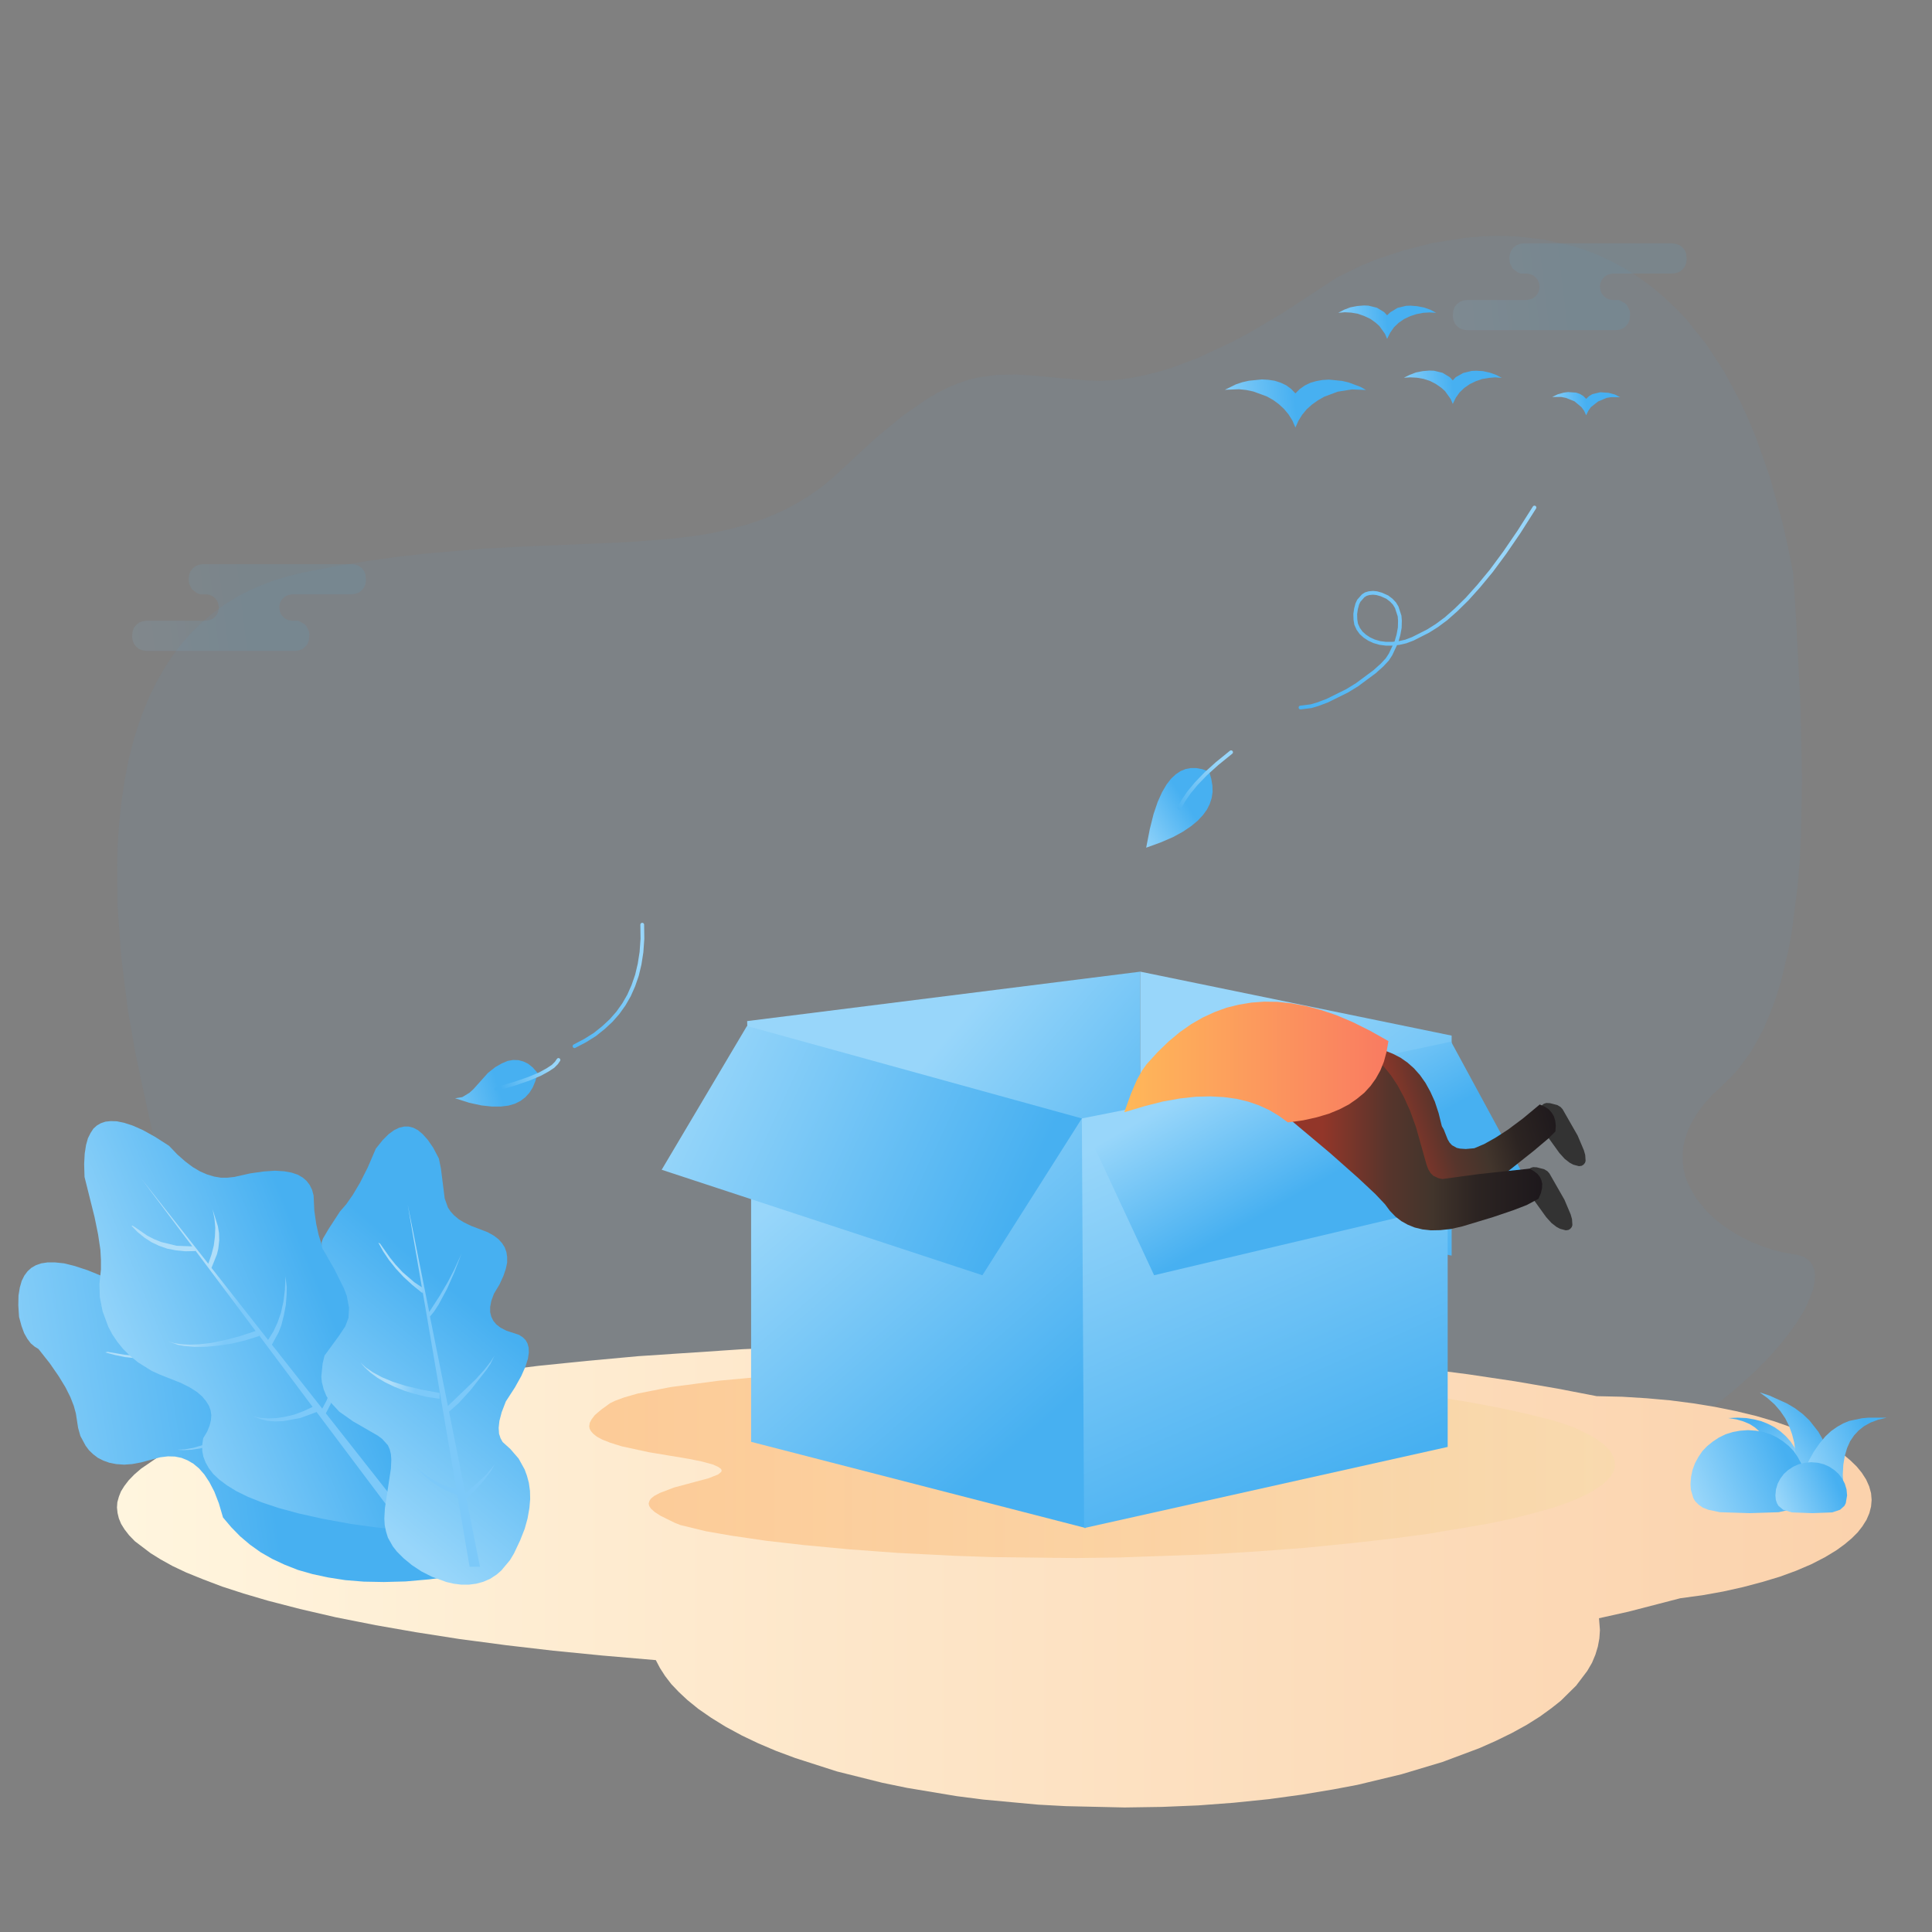 <?xml version="1.0" standalone="no"?><!DOCTYPE svg PUBLIC "-//W3C//DTD SVG 1.1//EN" "http://www.w3.org/Graphics/SVG/1.1/DTD/svg11.dtd"><svg height="1024" node-id="1" sillyvg="true" template-height="1024" template-width="1024" version="1.1" viewBox="0 0 1024 1024" width="1024" xmlns="http://www.w3.org/2000/svg" xmlns:xlink="http://www.w3.org/1999/xlink"><rect x="0" y="0" width="1024" height="1024" fill="#808080" stroke="none"/><defs node-id="152"><linearGradient gradientUnits="objectBoundingBox" id="linearGradient1" node-id="154" spreadMethod="pad" x1="-0.136" x2="0.5" y1="0.5" y2="0.472"><stop offset="0" stop-color="#98d6fa"></stop><stop offset="1" stop-color="#47b0f1"></stop></linearGradient><linearGradient gradientUnits="objectBoundingBox" id="linearGradient-1" node-id="5" spreadMethod="pad" x1="-0.136" x2="0.5" y1="0.5" y2="0.472"><stop offset="0" stop-color="#98d6fa"></stop><stop offset="1" stop-color="#47b0f1"></stop></linearGradient><linearGradient gradientUnits="objectBoundingBox" id="linearGradient-2" node-id="8" spreadMethod="pad" x1="-0" x2="1" y1="-0.031" y2="-0.031"><stop offset="0" stop-color="#fff5de"></stop><stop offset="1" stop-color="#fbd2ac"></stop></linearGradient><linearGradient gradientUnits="objectBoundingBox" id="linearGradient-3" node-id="11" spreadMethod="pad" x1="-0.136" x2="0.5" y1="0.5" y2="0.476"><stop offset="0" stop-color="#98d6fa"></stop><stop offset="1" stop-color="#47b0f1"></stop></linearGradient><linearGradient gradientUnits="objectBoundingBox" id="linearGradient2" node-id="179" spreadMethod="pad" x1="-0.136" x2="0.5" y1="0.5" y2="0.476"><stop offset="0" stop-color="#98d6fa"></stop><stop offset="1" stop-color="#47b0f1"></stop></linearGradient><linearGradient gradientUnits="objectBoundingBox" id="linearGradient-4" node-id="14" spreadMethod="pad" x1="-0.136" x2="0.5" y1="0.5" y2="0.476"><stop offset="0" stop-color="#98d6fa"></stop><stop offset="1" stop-color="#47b0f1"></stop></linearGradient><linearGradient gradientUnits="objectBoundingBox" id="linearGradient-5" node-id="17" spreadMethod="pad" x1="-0.136" x2="0.5" y1="0.5" y2="0.476"><stop offset="0" stop-color="#98d6fa"></stop><stop offset="1" stop-color="#47b0f1"></stop></linearGradient><linearGradient gradientUnits="objectBoundingBox" id="linearGradient-6" node-id="20" spreadMethod="pad" x1="-0.136" x2="0.5" y1="0.5" y2="0.434"><stop offset="0" stop-color="#98d6fa"></stop><stop offset="1" stop-color="#47b0f1"></stop></linearGradient><linearGradient gradientUnits="objectBoundingBox" id="linearGradient3" node-id="204" spreadMethod="pad" x1="0.431" x2="0.603" y1="-0.065" y2="0"><stop offset="0.032" stop-color="#afdef9"></stop><stop offset="1" stop-color="#7cc9f9"></stop></linearGradient><linearGradient gradientUnits="objectBoundingBox" id="linearGradient-8" node-id="26" spreadMethod="pad" x1="0.059" x2="0.6" y1="0.609" y2="0.371"><stop offset="0" stop-color="#98d6fa"></stop><stop offset="1" stop-color="#47b0f1"></stop></linearGradient><linearGradient gradientUnits="objectBoundingBox" id="linearGradient-9" node-id="29" spreadMethod="pad" x1="0.445" x2="0.583" y1="-0.065" y2="0"><stop offset="0.032" stop-color="#afdef9"></stop><stop offset="1" stop-color="#7cc9f9"></stop></linearGradient><linearGradient gradientUnits="objectBoundingBox" id="linearGradient-10" node-id="32" spreadMethod="pad" x1="0.284" x2="0.5" y1="0.87" y2="0.305"><stop offset="0" stop-color="#98d6fa"></stop><stop offset="1" stop-color="#47b0f1"></stop></linearGradient><linearGradient gradientUnits="objectBoundingBox" id="linearGradient-7" node-id="23" spreadMethod="pad" x1="0.431" x2="0.603" y1="-0.065" y2="0"><stop offset="0.032" stop-color="#afdef9"></stop><stop offset="1" stop-color="#7cc9f9"></stop></linearGradient><linearGradient gradientUnits="objectBoundingBox" id="linearGradient-11" node-id="35" spreadMethod="pad" x1="0.802" x2="0.402" y1="0.781" y2="0.012"><stop offset="0" stop-color="#98d6fa"></stop><stop offset="1" stop-color="#47b0f1"></stop></linearGradient><linearGradient gradientUnits="objectBoundingBox" id="linearGradient-12" node-id="38" spreadMethod="pad" x1="0.17" x2="0.731" y1="0.776" y2="0.273"><stop offset="0" stop-color="#98d6fa"></stop><stop offset="1" stop-color="#47b0f1"></stop></linearGradient><linearGradient gradientUnits="objectBoundingBox" id="linearGradient-13" node-id="41" spreadMethod="pad" x1="0" x2="0.85" y1="0.669" y2="0.361"><stop offset="0" stop-color="#98d6fa"></stop><stop offset="1" stop-color="#47b0f1"></stop></linearGradient><linearGradient gradientUnits="objectBoundingBox" id="linearGradient-14" node-id="44" spreadMethod="pad" x1="0" x2="0.85" y1="0.644" y2="0.382"><stop offset="0" stop-color="#98d6fa"></stop><stop offset="1" stop-color="#47b0f1"></stop></linearGradient><linearGradient gradientUnits="objectBoundingBox" id="linearGradient-15" node-id="47" spreadMethod="pad" x1="0" x2="0.85" y1="0.639" y2="0.385"><stop offset="0" stop-color="#98d6fa"></stop><stop offset="1" stop-color="#47b0f1"></stop></linearGradient><linearGradient gradientUnits="objectBoundingBox" id="linearGradient-16" node-id="50" spreadMethod="pad" x1="1" x2="0" y1="-0.118" y2="-0.118"><stop offset="0" stop-color="#f5dda7"></stop><stop offset="1" stop-color="#fa9a41"></stop></linearGradient><linearGradient gradientUnits="objectBoundingBox" id="linearGradient-17" node-id="53" spreadMethod="pad" x1="0.5" x2="1.272" y1="0.283" y2="0.688"><stop offset="0" stop-color="#98d6fa"></stop><stop offset="1" stop-color="#47b0f1"></stop></linearGradient><linearGradient gradientUnits="objectBoundingBox" id="linearGradient-18" node-id="56" spreadMethod="pad" x1="0.5" x2="1.272" y1="0.021" y2="0.916"><stop offset="0" stop-color="#98d6fa"></stop><stop offset="1" stop-color="#47b0f1"></stop></linearGradient><linearGradient gradientUnits="objectBoundingBox" id="linearGradient-19" node-id="59" spreadMethod="pad" x1="0.271" x2="0.67" y1="0.227" y2="0.906"><stop offset="0" stop-color="#98d6fa"></stop><stop offset="1" stop-color="#47b0f1"></stop></linearGradient><linearGradient gradientUnits="objectBoundingBox" id="linearGradient-20" node-id="62" spreadMethod="pad" x1="0.432" x2="0.713" y1="0.077" y2="0.906"><stop offset="0" stop-color="#98d6fa"></stop><stop offset="1" stop-color="#47b0f1"></stop></linearGradient><linearGradient gradientUnits="objectBoundingBox" id="linearGradient-21" node-id="65" spreadMethod="pad" x1="0.15" x2="0.5" y1="0.315" y2="0.636"><stop offset="0" stop-color="#98d6fa"></stop><stop offset="1" stop-color="#47b0f1"></stop></linearGradient><linearGradient gradientUnits="objectBoundingBox" id="linearGradient-22" node-id="68" spreadMethod="pad" x1="0" x2="0.87" y1="0.404" y2="0.643"><stop offset="0" stop-color="#98d6fa"></stop><stop offset="1" stop-color="#47b0f1"></stop></linearGradient><linearGradient gradientUnits="objectBoundingBox" id="linearGradient-23" node-id="71" spreadMethod="pad" x1="0.314" x2="1" y1="0.438" y2="0.301"><stop offset="0" stop-color="#923629"></stop><stop offset="0.3" stop-color="#57352c"></stop><stop offset="0.5" stop-color="#42352c"></stop><stop offset="0.7" stop-color="#2c2422"></stop><stop offset="1" stop-color="#1d181c"></stop></linearGradient><linearGradient gradientUnits="objectBoundingBox" id="linearGradient-24" node-id="77" spreadMethod="pad" x1="0.137" x2="1" y1="-0.028" y2="-0.028"><stop offset="0" stop-color="#923629"></stop><stop offset="0.3" stop-color="#57352c"></stop><stop offset="0.5" stop-color="#42352c"></stop><stop offset="0.7" stop-color="#2c2422"></stop><stop offset="1" stop-color="#1d181c"></stop></linearGradient><linearGradient gradientUnits="objectBoundingBox" id="linearGradient-25" node-id="83" spreadMethod="pad" x1="0" x2="0.994" y1="-0.03" y2="-0.03"><stop offset="0" stop-color="#ffb859"></stop><stop offset="1" stop-color="#f97b61"></stop></linearGradient><linearGradient gradientUnits="objectBoundingBox" id="linearGradient-26" node-id="86" spreadMethod="pad" x1="-0.224" x2="0.5" y1="0.87" y2="0.305"><stop offset="0" stop-color="#98d6fa"></stop><stop offset="1" stop-color="#47b0f1"></stop></linearGradient><linearGradient gradientUnits="objectBoundingBox" id="linearGradient-27" node-id="89" spreadMethod="pad" x1="0.841" x2="0.068" y1="0.254" y2="1.246"><stop offset="0" stop-color="#98d6fa"></stop><stop offset="1" stop-color="#47b0f1"></stop></linearGradient><linearGradient gradientUnits="objectBoundingBox" id="linearGradient-28" node-id="92" spreadMethod="pad" x1="0.894" x2="0" y1="0.321" y2="1.044"><stop offset="0" stop-color="#98d6fa"></stop><stop offset="1" stop-color="#47b0f1"></stop></linearGradient><linearGradient gradientUnits="objectBoundingBox" id="linearGradient-29" node-id="95" spreadMethod="pad" x1="0.623" x2="0.344" y1="0.254" y2="1.246"><stop offset="0" stop-color="#98d6fa"></stop><stop offset="1" stop-color="#47b0f1"></stop></linearGradient><linearGradient gradientUnits="objectBoundingBox" id="linearGradient-30" node-id="98" spreadMethod="pad" x1="-0.541" x2="0.5" y1="0.619" y2="0.437"><stop offset="0" stop-color="#98d6fa"></stop><stop offset="1" stop-color="#47b0f1"></stop></linearGradient><linearGradient gradientUnits="objectBoundingBox" id="linearGradient-31" node-id="101" spreadMethod="pad" x1="0.894" x2="0" y1="0.446" y2="0.663"><stop offset="0" stop-color="#98d6fa"></stop><stop offset="1" stop-color="#47b0f1"></stop></linearGradient></defs><g node-id="372"><path d="M 0.00 0.00 L 1024.00 0.00 L 1024.00 1024.00 L 0.00 1024.00 Z" fill="#ffffff" fill-opacity="0" fill-rule="evenodd" group-id="1" id="矩形" node-id="105" stroke="none" target-height="1024" target-width="1024" target-x="0" target-y="0"></path></g><g node-id="373"><g node-id="377"><path d="M 76.80 581.80 L 72.00 559.40 L 67.80 535.60 L 64.20 506.80 L 62.30 480.30 L 62.10 458.20 L 62.40 447.00 L 63.20 435.80 L 64.40 424.60 L 66.10 413.40 L 68.20 402.50 L 70.90 391.90 L 73.40 384.00 L 76.20 376.30 L 79.30 368.90 L 82.80 361.80 L 86.70 354.80 L 91.00 348.20 L 95.70 341.90 L 100.90 335.90 L 106.50 330.30 L 112.60 325.10 L 119.20 320.30 L 126.40 315.90 L 132.30 312.90 L 138.70 310.10 L 145.40 307.60 L 152.70 305.40 L 160.40 303.50 L 178.10 300.10 L 194.90 297.30 L 210.70 295.10 L 226.70 293.30 L 256.00 290.80 L 277.20 289.70 L 333.40 287.30 L 356.00 285.50 L 366.40 284.30 L 376.70 282.70 L 386.60 280.50 L 396.00 278.00 L 402.90 275.70 L 409.70 273.00 L 416.30 270.00 L 422.80 266.50 L 428.90 262.70 L 435.10 258.40 L 441.10 253.50 L 464.00 232.30 L 478.40 220.40 L 490.80 211.80 L 496.90 208.20 L 502.50 205.40 L 507.70 203.20 L 513.00 201.40 L 518.20 200.10 L 528.20 198.70 L 538.70 198.50 L 546.80 199.00 L 575.60 201.60 L 582.90 201.90 L 590.30 201.50 L 597.80 200.60 L 605.20 199.20 L 612.70 197.40 L 620.20 195.20 L 634.70 189.80 L 652.30 181.60 L 662.10 176.40 L 680.00 165.80 L 708.70 147.00 L 721.40 140.80 L 730.30 137.20 L 743.60 132.80 L 759.10 128.80 L 776.30 126.10 L 785.10 125.30 L 794.30 125.00 L 803.80 125.30 L 818.10 126.90 L 832.70 130.20 L 839.90 132.40 L 847.00 135.20 L 854.30 138.60 L 861.50 142.50 L 868.40 146.90 L 875.30 151.90 L 882.20 157.70 L 889.00 164.20 L 894.10 169.60 L 904.10 182.10 L 913.90 197.00 L 922.50 213.10 L 926.70 222.20 L 930.80 232.10 L 938.20 253.20 L 944.60 276.50 L 947.60 289.50 L 950.40 303.50 L 951.90 326.90 L 954.30 374.00 L 955.10 412.60 L 954.60 442.10 L 953.90 456.60 L 952.70 470.50 L 949.70 493.80 L 948.00 503.30 L 943.80 520.80 L 941.10 529.40 L 938.10 537.40 L 934.90 544.90 L 931.30 551.80 L 928.10 557.30 L 924.60 562.30 L 921.00 567.00 L 917.10 571.30 L 907.60 580.30 L 903.20 585.10 L 899.80 589.70 L 897.10 594.00 L 894.80 598.80 L 893.20 603.30 L 892.20 607.60 L 891.80 611.70 L 891.90 616.00 L 892.40 620.00 L 893.40 624.00 L 894.90 627.80 L 898.90 635.00 L 904.30 641.70 L 908.50 645.70 L 913.10 649.40 L 918.10 652.80 L 923.30 655.80 L 928.70 658.40 L 934.10 660.60 L 939.70 662.40 L 945.10 663.80 L 953.50 665.30 L 956.00 666.20 L 958.00 667.40 L 959.50 668.90 L 960.70 670.60 L 961.60 673.10 L 962.00 675.90 L 961.80 679.30 L 961.00 683.40 L 957.90 691.30 L 955.50 695.90 L 952.30 701.00 L 947.80 707.30 L 942.30 714.10 L 935.80 721.30 L 928.80 728.20 L 921.00 735.20 L 912.30 742.40 L 903.30 749.20 L 893.50 755.80 L 883.00 762.30 L 875.00 766.80 L 858.00 775.10 L 843.70 781.10 L 836.30 783.70 L 826.40 786.80 L 810.80 791.10 L 790.70 796.10 L 769.10 800.90 L 743.80 806.00 L 717.30 810.90 L 687.90 815.70 L 657.50 820.10 L 624.90 824.20 L 602.90 826.60 L 556.90 830.60 L 509.90 833.40 L 485.90 834.20 L 461.90 834.60 L 438.00 834.50 L 414.00 834.00 L 390.10 832.90 L 366.50 831.30 L 343.20 829.10 L 325.70 827.10 L 308.60 824.70 L 291.90 821.90 L 275.50 818.80 L 259.10 815.20 L 243.20 811.20 L 227.90 806.80 L 213.00 802.00 L 204.40 798.00 L 196.20 793.60 L 188.40 788.90 L 181.00 783.70 L 173.80 778.20 L 167.00 772.40 L 160.50 766.30 L 154.40 759.90 L 146.60 751.00 L 139.40 741.80 L 132.80 732.30 L 126.60 722.50 L 120.80 712.60 L 115.60 702.60 L 110.70 692.40 L 102.20 672.50 L 96.80 657.60 L 92.20 643.60 L 88.20 629.90 L 82.20 606.10 L 76.80 581.80 Z" fill="#47b0f1" fill-opacity="0.05" fill-rule="nonzero" group-id="2,6" id="路径-58" node-id="107" stroke="none" target-height="709.6" target-width="899.9" target-x="62.1" target-y="125"></path></g><g node-id="378"><path d="M 158.00 329.00 L 161.10 330.60 L 162.30 331.70 L 163.80 334.70 L 164.00 336.50 L 163.70 339.50 L 163.00 341.30 L 161.80 342.80 L 160.30 344.00 L 158.50 344.70 L 156.50 345.00 L 77.50 345.00 L 75.50 344.70 L 73.70 344.00 L 72.20 342.80 L 71.00 341.30 L 70.30 339.50 L 70.00 337.50 L 70.30 334.50 L 71.00 332.70 L 72.20 331.20 L 73.70 330.00 L 75.50 329.30 L 77.50 329.00 L 109.00 329.00 L 110.90 328.70 L 112.50 328.10 L 113.90 327.00 L 115.00 325.70 L 115.70 324.10 L 116.00 322.00 L 115.70 320.10 L 115.10 318.50 L 114.00 317.10 L 112.70 316.00 L 111.10 315.30 L 109.20 315.00 L 106.00 315.00 L 104.30 314.30 L 101.70 312.30 L 100.20 309.30 L 100.00 306.50 L 100.30 304.50 L 101.00 302.70 L 102.20 301.20 L 103.70 300.00 L 105.50 299.30 L 107.50 299.00 L 186.50 299.00 L 188.50 299.30 L 190.30 300.00 L 191.80 301.20 L 193.00 302.70 L 193.70 304.50 L 194.00 307.50 L 193.70 309.50 L 193.00 311.30 L 191.80 312.80 L 190.30 314.00 L 188.50 314.70 L 186.50 315.00 L 155.00 315.00 L 153.10 315.30 L 151.50 315.90 L 150.10 317.00 L 149.00 318.30 L 148.30 319.90 L 148.00 321.80 L 148.30 323.90 L 148.90 325.50 L 150.00 326.90 L 151.30 328.00 L 152.90 328.70 L 154.80 329.00 L 158.00 329.00 Z" fill="url(#linearGradient1)" fill-opacity="0.1" fill-rule="nonzero" group-id="2,7" id="形状结合" node-id="108" stroke="none" target-height="46" target-width="124" target-x="70" target-y="299"></path></g><g node-id="379"><path d="M 858.00 159.00 L 861.10 160.60 L 862.30 161.70 L 863.80 164.70 L 864.00 166.50 L 863.70 169.50 L 863.00 171.30 L 861.80 172.80 L 860.30 174.00 L 858.50 174.70 L 856.50 175.00 L 777.50 175.00 L 775.50 174.70 L 773.70 174.00 L 772.20 172.80 L 771.00 171.30 L 770.30 169.50 L 770.00 167.50 L 770.30 164.50 L 771.00 162.70 L 772.20 161.20 L 773.70 160.00 L 775.50 159.30 L 777.50 159.00 L 809.00 159.00 L 810.90 158.70 L 812.50 158.10 L 813.90 157.00 L 815.00 155.70 L 815.70 154.10 L 816.00 152.00 L 815.70 150.10 L 815.10 148.50 L 814.00 147.10 L 812.70 146.00 L 811.10 145.30 L 809.20 145.00 L 806.00 145.00 L 804.30 144.30 L 801.70 142.30 L 800.20 139.30 L 800.00 136.50 L 800.30 134.50 L 801.00 132.70 L 802.20 131.20 L 803.70 130.00 L 805.50 129.30 L 807.50 129.00 L 886.50 129.00 L 888.50 129.30 L 890.30 130.00 L 891.80 131.20 L 893.00 132.70 L 893.70 134.50 L 894.00 137.50 L 893.70 139.50 L 893.00 141.30 L 891.80 142.80 L 890.30 144.00 L 888.50 144.70 L 886.50 145.00 L 855.00 145.00 L 853.10 145.30 L 851.50 145.90 L 850.10 147.00 L 849.00 148.30 L 848.30 149.90 L 848.00 151.80 L 848.30 153.90 L 848.90 155.50 L 850.00 156.90 L 851.30 158.00 L 852.90 158.70 L 854.80 159.00 L 858.00 159.00 Z" fill="url(#linearGradient-1)" fill-opacity="0.1" fill-rule="nonzero" group-id="2,8" id="形状结合" node-id="109" stroke="none" target-height="46" target-width="124" target-x="770" target-y="129"></path></g><path d="M 514.50 712.00 L 547.40 712.20 L 579.20 712.90 L 610.10 714.00 L 640.90 715.50 L 670.40 717.30 L 698.60 719.50 L 726.80 722.20 L 753.30 725.20 L 778.10 728.40 L 802.90 732.10 L 825.60 736.00 L 846.30 740.00 L 859.80 740.30 L 872.70 741.10 L 885.10 742.20 L 897.50 743.80 L 909.10 745.70 L 920.00 747.90 L 930.80 750.50 L 940.60 753.40 L 949.40 756.50 L 958.20 760.10 L 965.70 763.80 L 972.20 767.60 L 976.90 770.80 L 980.80 774.10 L 984.10 777.30 L 986.80 780.60 L 989.10 784.20 L 990.70 787.80 L 991.70 791.40 L 992.00 795.00 L 991.70 798.50 L 990.80 802.00 L 989.30 805.50 L 987.10 809.00 L 984.60 812.20 L 981.50 815.30 L 977.70 818.50 L 973.30 821.70 L 967.20 825.40 L 960.00 829.10 L 951.80 832.60 L 943.30 835.70 L 934.00 838.50 L 923.80 841.20 L 913.50 843.50 L 902.40 845.50 L 890.60 847.10 L 863.20 854.20 L 847.50 857.70 L 848.00 864.00 L 847.70 868.40 L 846.90 872.70 L 845.60 877.00 L 843.80 881.30 L 841.30 885.60 L 835.40 893.40 L 827.30 901.40 L 822.40 905.30 L 816.20 909.80 L 809.20 914.20 L 801.40 918.50 L 792.60 922.80 L 784.00 926.60 L 764.50 933.90 L 742.80 940.40 L 719.50 946.00 L 706.80 948.40 L 690.00 951.20 L 672.40 953.60 L 653.80 955.50 L 635.20 956.90 L 615.90 957.70 L 596.00 958.00 L 565.00 957.30 L 550.20 956.50 L 521.10 953.80 L 507.10 952.00 L 480.70 947.60 L 467.60 944.90 L 443.60 938.90 L 421.50 931.80 L 411.30 928.00 L 401.90 924.00 L 393.30 919.90 L 384.60 915.20 L 377.00 910.50 L 370.20 905.80 L 364.40 901.10 L 359.80 896.80 L 355.80 892.60 L 352.50 888.30 L 349.80 884.10 L 347.60 879.90 L 319.60 877.50 L 293.20 874.90 L 268.30 872.00 L 243.40 868.70 L 220.40 865.10 L 199.20 861.40 L 178.00 857.20 L 159.00 852.80 L 142.00 848.40 L 129.10 844.60 L 117.70 840.90 L 107.70 837.10 L 98.80 833.50 L 91.40 830.00 L 85.10 826.50 L 79.80 823.20 L 71.50 816.90 L 68.40 813.70 L 66.00 810.60 L 64.20 807.70 L 63.00 804.80 L 62.30 801.90 L 62.00 799.00 L 62.20 796.20 L 63.00 793.30 L 64.10 790.50 L 65.90 787.60 L 68.20 784.60 L 71.20 781.50 L 74.80 778.40 L 84.30 771.90 L 90.40 768.60 L 106.10 761.50 L 115.80 757.80 L 126.80 754.10 L 139.20 750.40 L 155.60 746.00 L 174.00 741.70 L 194.50 737.50 L 215.00 733.80 L 237.30 730.20 L 261.40 726.90 L 285.50 723.90 L 311.10 721.30 L 338.30 718.80 L 393.70 715.10 L 423.30 713.80 L 483.20 712.20 L 514.50 712.00 Z" fill="url(#linearGradient-2)" fill-rule="nonzero" group-id="2" id="形状结合" node-id="110" stroke="none" target-height="246" target-width="930" target-x="62" target-y="712"></path><g node-id="380"><path d="M 686.60 226.60 L 685.00 222.90 L 683.00 219.70 L 680.60 216.80 L 677.80 214.20 L 674.80 212.00 L 671.40 210.10 L 664.30 207.50 L 660.50 206.70 L 656.70 206.30 L 649.20 206.60 L 655.10 203.70 L 658.40 202.60 L 661.90 201.80 L 668.80 201.10 L 672.30 201.30 L 675.60 201.80 L 678.70 202.80 L 681.70 204.20 L 684.30 206.10 L 686.60 208.50 L 688.90 206.20 L 691.60 204.30 L 694.50 202.90 L 697.60 202.00 L 700.90 201.40 L 704.40 201.20 L 711.40 201.90 L 714.80 202.70 L 721.20 205.10 L 724.00 206.70 L 716.60 206.40 L 709.00 207.60 L 701.80 210.30 L 698.50 212.20 L 695.40 214.40 L 692.60 216.90 L 690.20 219.80 L 688.20 223.00 L 686.60 226.60 Z" fill="url(#linearGradient-3)" fill-rule="nonzero" group-id="2,9" id="路径" node-id="112" stroke="none" target-height="25.5" target-width="74.8" target-x="649.2" target-y="201.1"></path><path d="M 770.00 214.10 L 768.90 211.50 L 765.90 207.30 L 763.90 205.50 L 761.00 203.50 L 757.90 201.90 L 754.50 200.80 L 751.00 200.20 L 747.50 200.00 L 744.10 200.20 L 747.10 198.70 L 750.50 197.40 L 754.10 196.70 L 757.70 196.40 L 760.10 196.50 L 764.60 197.60 L 768.40 199.90 L 770.00 201.60 L 771.60 199.90 L 775.50 197.70 L 780.00 196.60 L 782.40 196.50 L 786.00 196.70 L 789.60 197.50 L 793.00 198.70 L 796.00 200.30 L 792.50 200.00 L 789.10 200.30 L 785.50 200.90 L 782.10 202.10 L 779.00 203.60 L 776.10 205.60 L 773.60 208.00 L 771.60 210.80 L 770.00 214.10 Z" fill="url(#linearGradient2)" fill-rule="nonzero" group-id="2,9" id="路径" node-id="113" stroke="none" target-height="17.7" target-width="51.9" target-x="744.1" target-y="196.4"></path><path d="M 735.20 179.60 L 734.10 177.00 L 731.10 172.80 L 729.10 171.00 L 726.30 169.00 L 723.10 167.50 L 719.70 166.30 L 716.20 165.70 L 712.80 165.50 L 709.30 165.80 L 712.30 164.20 L 715.70 162.90 L 719.30 162.20 L 722.90 161.90 L 725.30 162.00 L 729.80 163.10 L 733.60 165.40 L 735.20 167.10 L 736.90 165.50 L 740.70 163.20 L 745.20 162.10 L 747.60 162.00 L 751.20 162.30 L 754.80 163.00 L 758.20 164.20 L 761.20 165.80 L 757.70 165.60 L 754.30 165.80 L 750.70 166.50 L 747.40 167.60 L 744.20 169.10 L 741.30 171.10 L 738.80 173.50 L 736.80 176.40 L 735.20 179.60 Z" fill="url(#linearGradient-4)" fill-rule="nonzero" group-id="2,9" id="路径" node-id="114" stroke="none" target-height="17.7" target-width="51.9" target-x="709.3" target-y="161.9"></path><path d="M 840.70 220.10 L 839.60 217.70 L 838.20 215.80 L 834.50 212.70 L 830.00 210.90 L 827.50 210.40 L 822.70 210.40 L 825.60 209.00 L 828.80 208.10 L 831.10 207.80 L 835.40 208.10 L 837.40 208.80 L 839.20 209.90 L 840.70 211.40 L 842.30 209.90 L 844.00 208.90 L 848.20 207.90 L 852.60 208.20 L 855.90 209.10 L 858.70 210.50 L 853.90 210.50 L 851.50 210.90 L 847.00 212.80 L 843.20 215.80 L 841.80 217.80 L 840.70 220.10 Z" fill="url(#linearGradient-5)" fill-rule="nonzero" group-id="2,9" id="路径" node-id="115" stroke="none" target-height="12.3" target-width="36" target-x="822.7" target-y="207.8"></path></g><g node-id="381"><g node-id="385"><path d="M 54.20 676.40 L 46.30 673.20 L 39.60 671.00 L 34.00 669.60 L 29.20 669.10 L 25.20 669.10 L 21.90 669.60 L 19.00 670.60 L 16.60 672.00 L 14.60 673.80 L 12.90 676.10 L 11.50 678.90 L 10.50 682.40 L 9.80 686.70 L 9.70 691.80 L 10.10 698.00 L 11.40 702.80 L 12.80 706.60 L 14.50 709.60 L 16.30 712.00 L 18.30 713.70 L 20.40 715.00 L 26.40 722.60 L 31.10 729.40 L 34.70 735.30 L 37.30 740.50 L 39.10 745.10 L 40.20 749.10 L 41.40 756.80 L 42.60 761.10 L 45.40 766.30 L 47.20 768.70 L 49.40 770.80 L 51.90 772.70 L 54.90 774.20 L 58.00 775.30 L 61.60 776.00 L 65.80 776.30 L 70.00 776.00 L 74.80 775.10 L 84.90 772.40 L 89.00 771.90 L 92.70 772.00 L 96.20 772.70 L 99.40 774.00 L 102.50 775.80 L 105.50 778.30 L 108.30 781.50 L 111.00 785.60 L 113.60 790.60 L 116.00 796.80 L 118.20 804.30 L 122.60 809.50 L 127.30 814.30 L 132.50 818.70 L 138.10 822.70 L 144.20 826.20 L 150.80 829.30 L 157.90 832.10 L 165.60 834.30 L 174.00 836.10 L 183.00 837.50 L 192.80 838.30 L 203.40 838.50 L 214.90 838.20 L 227.40 837.10 L 236.50 835.90 L 243.80 834.30 L 249.60 832.60 L 254.10 830.60 L 257.60 828.50 L 260.10 826.40 L 262.00 824.10 L 263.20 821.70 L 263.90 819.10 L 264.00 816.20 L 263.50 813.10 L 262.30 809.50 L 260.30 805.50 L 257.20 800.80 L 252.80 795.40 L 246.90 789.30 L 239.30 782.30 L 229.50 774.30 L 217.40 765.20 L 204.80 760.40 L 194.80 757.00 L 178.50 752.80 L 176.50 751.70 L 174.60 750.20 L 173.00 748.10 L 171.50 745.50 L 170.30 742.10 L 169.30 737.80 L 168.70 732.50 L 168.30 722.70 L 167.60 719.80 L 166.30 716.90 L 164.60 714.30 L 162.30 711.80 L 159.40 709.30 L 155.70 707.00 L 151.10 704.90 L 140.10 700.80 L 135.70 698.60 L 132.30 696.30 L 129.80 693.90 L 127.90 691.40 L 126.70 688.80 L 126.00 686.00 L 125.90 683.00 L 126.40 679.70 L 123.30 675.60 L 120.20 672.40 L 117.20 670.00 L 114.20 668.30 L 111.20 667.20 L 108.10 666.70 L 104.90 666.70 L 101.60 667.30 L 98.00 668.60 L 94.20 670.50 L 85.40 676.60 L 81.00 679.00 L 77.00 680.70 L 73.20 681.70 L 69.70 682.20 L 66.40 682.10 L 63.20 681.50 L 60.20 680.30 L 57.10 678.70 L 54.20 676.40 Z" fill="url(#linearGradient-6)" fill-rule="nonzero" group-id="2,10,14" id="路径-61" node-id="117" stroke="none" target-height="171.8" target-width="254.3" target-x="9.7" target-y="666.7"></path></g><g node-id="386"><path d="M 52.60 691.50 L 100.90 723.70 L 98.80 713.80 L 96.60 705.40 L 94.40 698.30 L 91.10 689.70 L 95.50 699.40 L 98.90 708.20 L 101.70 717.30 L 102.60 721.60 L 102.90 725.00 L 143.10 751.90 L 143.60 731.40 L 143.20 724.50 L 142.50 719.30 L 141.70 715.50 L 143.30 720.10 L 144.00 723.60 L 145.70 737.50 L 146.10 746.60 L 145.60 753.60 L 182.70 778.30 L 182.30 777.90 L 183.10 769.80 L 183.20 762.80 L 182.50 756.40 L 183.70 760.00 L 184.50 766.40 L 184.90 773.70 L 184.80 779.80 L 215.40 800.10 L 211.50 804.00 L 180.00 781.70 L 174.00 784.40 L 165.90 786.40 L 161.40 786.90 L 154.10 786.90 L 160.70 786.10 L 166.20 784.90 L 170.60 783.40 L 174.20 781.70 L 177.00 779.80 L 179.50 781.30 L 90.70 718.50 L 91.30 719.10 L 84.50 719.90 L 78.10 720.10 L 72.10 719.90 L 66.40 719.30 L 61.00 718.20 L 55.80 716.80 L 57.00 716.50 L 65.80 718.00 L 70.40 718.50 L 76.10 718.80 L 84.30 718.10 L 88.90 717.20 L 52.60 691.50 Z M 94.00 768.40 L 98.00 768.20 L 102.50 767.40 L 107.50 765.90 L 113.20 763.60 L 119.70 760.20 L 126.90 755.80 L 135.10 750.10 L 137.40 752.30 L 131.90 756.30 L 126.50 759.70 L 121.30 762.40 L 115.90 764.80 L 110.90 766.50 L 106.20 767.70 L 101.50 768.40 L 97.40 768.60 L 94.00 768.40 Z" fill="url(#linearGradient3)" fill-rule="nonzero" group-id="2,10,15" id="形状结合" node-id="118" stroke="none" target-height="114.3" target-width="162.8" target-x="52.6" target-y="689.7"></path></g><path d="M 89.60 607.30 L 82.10 602.50 L 75.80 599.00 L 70.40 596.60 L 65.80 595.10 L 61.90 594.30 L 58.70 594.20 L 55.90 594.50 L 53.50 595.30 L 51.40 596.50 L 49.50 598.20 L 48.00 600.50 L 46.60 603.30 L 45.60 606.90 L 44.90 611.40 L 44.60 616.90 L 44.80 623.80 L 50.10 645.00 L 52.00 654.30 L 53.20 662.40 L 53.50 667.70 L 53.50 672.80 L 52.70 680.50 L 52.90 687.50 L 54.40 695.10 L 57.40 703.20 L 59.50 707.20 L 62.20 711.20 L 65.20 714.90 L 68.90 718.60 L 73.20 722.10 L 80.40 726.60 L 84.80 728.60 L 95.70 732.90 L 100.50 735.30 L 104.30 737.70 L 107.10 740.10 L 109.20 742.60 L 110.70 745.00 L 111.60 747.40 L 112.00 750.00 L 111.80 752.70 L 111.10 755.60 L 109.80 758.80 L 107.70 762.30 L 107.20 765.70 L 107.20 769.00 L 107.80 772.10 L 109.00 775.20 L 110.70 778.20 L 113.00 781.20 L 116.20 784.20 L 120.20 787.20 L 125.20 790.30 L 131.30 793.30 L 138.80 796.30 L 147.80 799.30 L 158.50 802.20 L 171.10 805.00 L 185.90 807.70 L 198.10 809.40 L 208.20 810.50 L 216.30 810.90 L 227.90 810.60 L 235.60 809.40 L 239.20 808.20 L 241.90 806.80 L 244.00 805.30 L 245.60 803.70 L 246.80 801.80 L 247.60 799.70 L 248.10 797.40 L 248.10 794.80 L 247.60 791.40 L 246.60 787.50 L 245.00 783.30 L 241.90 776.90 L 238.00 769.90 L 229.00 755.50 L 223.50 749.60 L 219.50 744.60 L 217.20 741.20 L 214.00 735.30 L 212.50 730.80 L 211.60 726.60 L 211.10 722.30 L 211.20 714.70 L 212.80 703.80 L 212.90 700.00 L 212.60 696.20 L 211.10 691.40 L 209.70 689.00 L 207.90 686.80 L 205.60 684.70 L 202.40 682.60 L 199.00 680.80 L 194.70 679.20 L 185.70 676.50 L 182.50 675.00 L 179.60 673.00 L 177.00 670.50 L 174.60 667.50 L 172.40 664.00 L 170.50 659.70 L 168.90 654.60 L 167.60 648.70 L 166.60 641.70 L 166.20 633.60 L 165.40 630.60 L 164.10 628.00 L 162.50 625.90 L 160.40 624.10 L 157.80 622.60 L 154.50 621.50 L 150.60 620.80 L 145.70 620.50 L 139.80 620.90 L 132.70 621.90 L 124.20 623.80 L 120.60 624.20 L 117.10 624.20 L 113.50 623.60 L 109.80 622.50 L 106.10 620.90 L 102.20 618.60 L 98.20 615.60 L 94.00 611.90 L 89.60 607.30 Z" fill="url(#linearGradient-8)" fill-rule="nonzero" group-id="2,10" id="路径-65" node-id="119" stroke="none" target-height="216.7" target-width="203.5" target-x="44.6" target-y="594.2"></path><g node-id="387"><path d="M 74.90 624.70 L 110.40 669.80 L 112.10 664.90 L 113.30 660.20 L 113.90 655.50 L 114.10 650.80 L 113.70 646.10 L 112.70 641.00 L 115.50 650.00 L 116.10 653.60 L 116.20 657.40 L 115.70 661.90 L 115.00 664.80 L 112.10 672.00 L 142.10 710.20 L 144.90 705.70 L 147.10 701.00 L 148.90 695.80 L 150.20 690.00 L 151.00 683.60 L 151.30 676.50 L 152.00 682.20 L 151.90 686.40 L 151.50 691.60 L 150.50 696.90 L 149.10 702.50 L 147.70 706.10 L 144.10 712.70 L 170.80 746.60 L 173.00 742.50 L 175.50 736.20 L 176.30 732.50 L 176.60 728.40 L 177.10 734.60 L 176.80 738.00 L 175.30 744.10 L 172.70 749.10 L 212.00 799.00 L 205.80 799.00 L 167.80 748.40 L 159.10 751.60 L 150.20 753.20 L 145.90 753.40 L 142.00 753.10 L 138.90 752.40 L 134.00 750.70 L 138.20 751.50 L 142.40 751.80 L 146.80 751.60 L 151.20 750.90 L 155.90 749.80 L 160.70 748.00 L 165.70 745.70 L 136.90 707.20 L 137.40 708.10 L 130.10 710.40 L 123.00 712.10 L 115.90 713.20 L 109.40 713.80 L 103.10 713.90 L 97.70 713.40 L 94.30 712.80 L 89.00 710.90 L 92.30 711.90 L 96.10 712.50 L 100.60 712.70 L 105.80 712.50 L 111.80 711.80 L 118.70 710.40 L 126.80 708.30 L 136.00 705.30 L 135.50 705.50 L 103.40 662.60 L 103.60 663.10 L 98.20 663.20 L 93.20 662.70 L 88.60 661.80 L 84.30 660.30 L 80.30 658.40 L 76.60 656.00 L 73.00 653.10 L 69.70 649.70 L 70.20 649.60 L 71.50 650.40 L 78.00 654.90 L 81.50 656.70 L 85.40 658.30 L 93.70 660.30 L 101.90 660.60 L 74.90 624.70 Z" fill="url(#linearGradient-9)" fill-rule="nonzero" group-id="2,10,16" id="形状结合" node-id="120" stroke="none" target-height="174.3" target-width="142.3" target-x="69.7" target-y="624.7"></path></g><path d="M 199.20 608.80 L 202.80 604.30 L 206.00 601.10 L 208.90 599.00 L 211.60 597.70 L 214.20 597.10 L 216.60 597.10 L 219.00 597.70 L 221.50 599.00 L 224.00 601.10 L 226.70 604.10 L 229.60 608.30 L 232.60 614.00 L 233.70 619.30 L 235.70 635.20 L 237.40 640.00 L 238.80 642.10 L 240.60 644.10 L 243.10 646.20 L 245.90 647.90 L 249.60 649.70 L 258.50 653.10 L 261.70 654.90 L 264.20 656.80 L 266.10 658.90 L 267.50 661.10 L 268.40 663.60 L 268.80 666.20 L 268.80 669.20 L 268.10 672.50 L 266.80 676.30 L 264.80 680.70 L 261.80 685.70 L 260.40 689.50 L 259.80 692.70 L 259.80 695.50 L 260.40 697.90 L 261.50 700.10 L 263.10 702.00 L 265.30 703.70 L 268.40 705.30 L 275.10 707.50 L 277.10 708.80 L 278.60 710.30 L 279.60 712.10 L 280.20 714.30 L 280.30 716.90 L 279.80 720.20 L 278.50 724.30 L 276.30 729.30 L 272.90 735.40 L 268.10 742.80 L 265.90 748.50 L 264.70 753.10 L 264.30 756.80 L 264.50 759.90 L 265.30 762.30 L 266.40 764.30 L 270.50 768.00 L 274.90 773.10 L 278.10 778.90 L 279.30 782.20 L 280.30 785.90 L 280.90 790.20 L 281.00 794.50 L 280.60 799.30 L 279.60 804.90 L 278.10 810.30 L 275.70 816.40 L 272.40 823.40 L 270.30 826.90 L 265.70 832.40 L 263.30 834.50 L 259.80 836.80 L 256.10 838.40 L 252.40 839.40 L 248.50 839.90 L 244.50 839.90 L 240.50 839.40 L 236.60 838.50 L 228.90 835.70 L 223.40 832.90 L 218.40 829.60 L 213.90 825.90 L 210.30 822.30 L 208.20 819.60 L 205.60 815.00 L 204.60 811.70 L 203.90 808.30 L 203.70 804.80 L 204.00 799.40 L 207.20 778.30 L 207.40 773.70 L 207.20 770.80 L 206.60 768.30 L 205.60 766.00 L 202.50 762.60 L 200.20 760.90 L 187.20 753.40 L 179.80 748.20 L 174.90 742.90 L 173.00 739.90 L 171.60 736.50 L 170.60 732.60 L 170.30 729.70 L 171.00 722.70 L 172.00 718.50 L 179.60 708.10 L 183.00 703.00 L 184.70 698.50 L 185.00 693.20 L 183.80 686.80 L 182.30 682.90 L 177.40 673.00 L 170.90 661.70 L 170.50 660.10 L 170.50 658.40 L 171.20 656.40 L 174.40 651.00 L 180.20 642.10 L 183.50 638.30 L 187.00 633.30 L 190.80 626.90 L 194.90 618.80 L 199.20 608.80 Z" fill="url(#linearGradient-10)" fill-rule="nonzero" group-id="2,10" id="路径-96" node-id="121" stroke="none" target-height="242.8" target-width="110.7" target-x="170.3" target-y="597.1"></path><path d="M 216.10 638.50 L 227.50 695.40 L 233.00 686.90 L 237.40 679.40 L 240.80 672.80 L 244.60 664.50 L 240.80 674.40 L 237.00 683.00 L 232.50 691.40 L 230.10 695.10 L 227.90 697.80 L 237.40 745.20 L 252.20 731.00 L 256.80 725.90 L 260.00 721.80 L 262.10 718.50 L 260.00 722.80 L 258.00 725.80 L 249.40 736.80 L 243.20 743.60 L 238.00 748.20 L 246.70 791.80 L 246.70 791.30 L 252.90 786.10 L 258.00 781.30 L 262.10 776.30 L 260.30 779.60 L 256.40 784.70 L 251.50 790.20 L 247.20 794.40 L 254.40 830.40 L 248.90 830.40 L 242.40 792.30 L 236.20 790.00 L 229.10 785.70 L 225.60 782.90 L 220.40 777.80 L 225.70 781.80 L 230.30 784.80 L 234.50 786.90 L 238.30 788.20 L 241.70 788.90 L 242.30 791.80 L 224.00 684.50 L 223.90 685.40 L 218.60 681.10 L 213.90 676.80 L 209.80 672.40 L 206.20 667.90 L 203.10 663.30 L 200.50 658.60 L 201.50 659.20 L 206.70 666.60 L 209.60 670.20 L 213.50 674.40 L 219.70 679.70 L 223.60 682.30 L 216.10 638.50 Z M 191.00 722.10 L 193.90 724.80 L 197.70 727.40 L 202.30 729.90 L 208.00 732.30 L 214.90 734.50 L 223.20 736.50 L 233.00 738.30 L 233.00 741.40 L 226.30 740.40 L 220.10 738.90 L 214.50 737.20 L 209.00 735.00 L 204.20 732.70 L 200.10 730.30 L 196.30 727.50 L 193.30 724.70 L 191.00 722.10 Z" fill="url(#linearGradient-7)" fill-rule="nonzero" group-id="2,10" id="形状结合" node-id="122" stroke="none" target-height="191.9" target-width="71.1" target-x="191" target-y="638.5"></path></g><g node-id="382"><path d="M 938.40 787.50 L 938.90 781.40 L 938.90 776.10 L 938.40 771.50 L 937.50 767.50 L 936.20 764.20 L 934.50 761.20 L 932.50 758.70 L 930.20 756.60 L 927.40 754.80 L 924.10 753.40 L 920.40 752.30 L 916.00 751.60 L 921.00 751.40 L 925.50 751.60 L 929.70 752.30 L 933.60 753.30 L 937.10 754.70 L 940.60 756.50 L 943.70 758.70 L 946.50 761.20 L 949.00 764.00 L 951.20 767.30 L 952.90 770.60 L 954.30 774.30 L 955.40 778.30 L 956.10 782.70 L 956.40 787.50 L 938.40 787.50 Z" fill="url(#linearGradient-11)" fill-rule="nonzero" group-id="2,11" id="路径-38" node-id="124" stroke="none" target-height="36.1" target-width="40.4" target-x="916" target-y="751.4"></path><path d="M 950.10 787.60 L 951.20 781.20 L 951.70 775.20 L 951.60 769.80 L 951.00 764.70 L 949.80 760.10 L 948.20 755.70 L 946.20 751.70 L 943.60 747.90 L 940.60 744.40 L 936.90 741.10 L 932.70 738.00 L 937.90 739.70 L 947.20 743.90 L 951.40 746.40 L 955.40 749.40 L 959.00 752.80 L 963.80 758.90 L 965.90 762.60 L 969.50 771.00 L 972.30 781.40 L 973.40 787.60 L 959.30 788.00 L 950.10 787.60 Z" fill="url(#linearGradient-12)" fill-rule="nonzero" group-id="2,11" id="路径-39" node-id="125" stroke="none" target-height="50" target-width="40.7" target-x="932.7" target-y="738"></path><path d="M 977.10 788.00 L 976.70 781.70 L 977.00 776.30 L 977.80 771.60 L 979.00 767.50 L 980.60 763.90 L 982.70 760.80 L 985.10 758.20 L 988.00 755.90 L 991.40 754.00 L 995.40 752.50 L 1000.00 751.40 L 990.20 751.40 L 986.90 751.70 L 980.20 753.10 L 977.00 754.40 L 973.80 756.20 L 970.50 758.50 L 967.50 761.30 L 964.50 764.90 L 961.30 769.50 L 958.60 774.40 L 955.90 780.50 L 953.10 788.00 L 968.30 787.70 L 977.10 788.00 Z" fill="url(#linearGradient-13)" fill-rule="nonzero" group-id="2,11" id="路径-40" node-id="126" stroke="none" target-height="36.6" target-width="46.9" target-x="953.1" target-y="751.4"></path><path d="M 927.40 802.00 L 942.70 801.50 L 948.50 800.20 L 951.00 799.10 L 953.10 797.60 L 954.70 795.70 L 955.70 794.10 L 956.80 789.60 L 957.00 786.60 L 956.70 782.70 L 955.90 779.00 L 954.60 775.50 L 952.80 772.20 L 950.70 769.10 L 948.10 766.40 L 945.10 764.00 L 941.90 761.90 L 938.40 760.20 L 934.60 759.00 L 930.70 758.30 L 926.50 758.00 L 922.30 758.30 L 918.40 759.00 L 914.60 760.20 L 911.10 761.90 L 907.90 764.00 L 904.90 766.40 L 902.30 769.10 L 900.20 772.20 L 898.40 775.50 L 897.10 779.00 L 896.30 782.70 L 896.00 786.60 L 896.20 789.60 L 897.50 794.00 L 898.50 795.70 L 900.40 797.60 L 902.60 799.10 L 905.40 800.20 L 911.60 801.50 L 927.40 802.00 Z" fill="url(#linearGradient-14)" fill-rule="nonzero" group-id="2,11" id="椭圆形" node-id="127" stroke="none" target-height="44" target-width="61" target-x="896" target-y="758"></path><path d="M 960.60 802.00 L 971.10 801.60 L 975.30 800.20 L 977.60 798.10 L 978.30 796.70 L 979.00 792.60 L 978.70 789.40 L 977.80 786.40 L 976.40 783.70 L 974.50 781.20 L 972.30 779.20 L 969.60 777.40 L 966.70 776.10 L 963.50 775.30 L 960.00 775.00 L 956.50 775.30 L 953.30 776.10 L 950.40 777.40 L 947.70 779.20 L 945.50 781.20 L 943.60 783.70 L 942.20 786.40 L 941.30 789.40 L 941.00 792.60 L 941.20 794.90 L 941.80 796.70 L 942.60 798.10 L 945.10 800.20 L 949.70 801.60 L 960.60 802.00 Z" fill="url(#linearGradient-15)" fill-rule="nonzero" group-id="2,11" id="椭圆形备份-6" node-id="128" stroke="none" target-height="27" target-width="38" target-x="941" target-y="775"></path></g></g><g node-id="374"><path d="M 354.10 771.40 L 364.90 773.20 L 371.90 774.60 L 377.80 776.20 L 380.70 777.50 L 382.10 778.50 L 382.50 779.30 L 382.30 780.10 L 380.60 781.50 L 375.60 783.50 L 357.30 788.40 L 349.70 791.30 L 346.70 792.90 L 345.00 794.30 L 344.20 795.50 L 343.80 796.90 L 344.10 798.20 L 345.00 799.60 L 347.00 801.40 L 350.10 803.40 L 357.60 807.10 L 360.60 808.30 L 374.20 811.60 L 387.40 813.90 L 405.80 816.60 L 425.90 818.90 L 450.40 821.20 L 476.30 823.10 L 505.90 824.60 L 526.00 825.30 L 570.20 825.80 L 593.00 825.50 L 641.40 823.80 L 666.10 822.30 L 691.40 820.40 L 717.50 817.80 L 738.60 815.40 L 756.80 813.00 L 788.10 807.70 L 801.10 805.00 L 811.90 802.30 L 822.60 799.30 L 831.10 796.40 L 837.70 793.60 L 842.70 791.20 L 849.50 786.80 L 851.70 784.80 L 853.80 782.40 L 855.10 780.20 L 855.80 778.10 L 856.00 776.10 L 855.80 774.10 L 855.10 772.10 L 854.10 770.10 L 852.50 768.00 L 850.00 765.60 L 846.90 763.20 L 843.00 760.80 L 834.50 756.70 L 829.60 754.90 L 821.90 752.50 L 809.40 749.40 L 795.40 746.30 L 777.10 742.90 L 757.40 739.70 L 733.90 736.40 L 709.30 733.40 L 681.50 730.60 L 652.70 728.20 L 621.20 726.20 L 599.90 725.20 L 554.50 724.00 L 507.40 724.30 L 482.80 725.00 L 445.40 726.70 L 415.70 728.60 L 381.00 731.80 L 355.30 735.20 L 338.00 738.60 L 330.70 740.70 L 326.10 742.40 L 323.40 743.70 L 318.70 747.10 L 315.30 750.00 L 313.60 752.20 L 312.60 754.10 L 312.30 755.90 L 312.50 757.20 L 313.20 758.50 L 314.40 759.90 L 316.40 761.50 L 319.20 763.00 L 323.50 764.70 L 329.60 766.60 L 343.90 769.70 L 354.10 771.40 Z" fill="url(#linearGradient-16)" fill-opacity="0.4" fill-rule="nonzero" group-id="3" id="路径" node-id="129" stroke="none" target-height="101.8" target-width="543.7" target-x="312.3" target-y="724"></path></g><g node-id="375"><g node-id="383"><path d="M 396.00 541.20 L 604.40 515.00 L 604.40 618.90 L 399.40 642.90 Z" fill="url(#linearGradient-17)" fill-rule="nonzero" group-id="4,12" id="路径" node-id="132" stroke="none" target-height="127.9" target-width="208.4" target-x="396" target-y="515"></path><path d="M 769.40 548.90 L 604.40 515.00 L 604.40 631.80 L 769.40 665.50 Z" fill="url(#linearGradient-18)" fill-rule="nonzero" group-id="4,12" id="路径" node-id="133" stroke="none" target-height="150.5" target-width="165" target-x="604.4" target-y="515"></path><path d="M 575.50 593.70 L 398.10 548.00 L 398.10 764.20 L 575.50 809.90 Z" fill="url(#linearGradient-19)" fill-rule="nonzero" group-id="4,12" id="路径" node-id="134" stroke="none" target-height="261.9" target-width="177.4" target-x="398.1" target-y="548"></path><path d="M 767.30 554.20 L 573.40 592.80 L 574.60 809.90 L 767.30 766.90 Z" fill="url(#linearGradient-20)" fill-rule="nonzero" group-id="4,12" id="路径" node-id="135" stroke="none" target-height="255.7" target-width="193.9" target-x="573.4" target-y="554.2"></path><path d="M 573.40 593.70 L 769.10 552.10 L 810.70 628.80 L 611.70 675.90 Z" fill="url(#linearGradient-21)" fill-rule="nonzero" group-id="4,12" id="路径" node-id="136" stroke="none" target-height="123.8" target-width="237.3" target-x="573.4" target-y="552.1"></path><path d="M 573.40 592.80 L 395.90 543.80 L 350.70 620.00 L 520.70 675.90 Z" fill="url(#linearGradient-22)" fill-rule="nonzero" group-id="4,12" id="路径" node-id="137" stroke="none" target-height="132.1" target-width="222.7" target-x="350.7" target-y="543.8"></path></g><g node-id="384"><g node-id="388"><path d="M 806.40 626.00 L 809.50 620.40 L 811.30 619.00 L 812.60 618.60 L 814.50 618.70 L 818.40 619.70 L 820.10 620.70 L 821.20 621.90 L 829.20 635.90 L 832.50 643.70 L 833.20 646.20 L 833.40 649.30 L 833.10 650.30 L 832.30 651.30 L 831.30 651.90 L 829.90 652.10 L 826.90 651.30 L 825.00 650.30 L 822.30 648.20 L 819.50 645.10 L 808.70 630.10 L 806.40 626.00 Z" fill="#333333" fill-rule="nonzero" group-id="4,13,17" id="路径" node-id="139" stroke="none" target-height="33.5" target-width="27" target-x="806.4" target-y="618.6"></path></g><g node-id="389"><path d="M 813.40 592.00 L 816.50 586.40 L 818.30 585.00 L 819.60 584.60 L 821.50 584.70 L 825.40 585.70 L 827.10 586.70 L 828.20 587.90 L 836.20 601.90 L 839.50 609.70 L 840.20 612.20 L 840.40 615.30 L 840.10 616.30 L 839.30 617.30 L 838.30 617.90 L 836.90 618.10 L 833.90 617.30 L 832.00 616.30 L 829.30 614.20 L 826.50 611.10 L 815.70 596.10 L 813.40 592.00 Z" fill="#333333" fill-rule="nonzero" group-id="4,13,18" id="路径" node-id="140" stroke="none" target-height="33.5" target-width="27" target-x="813.4" target-y="584.6"></path></g><path d="M 723.90 554.80 L 729.10 555.50 L 733.90 556.80 L 738.20 558.50 L 742.30 560.60 L 746.00 563.20 L 749.40 566.20 L 752.60 569.80 L 755.50 573.90 L 758.10 578.60 L 760.50 583.90 L 762.50 590.00 L 764.20 596.90 L 765.20 598.60 L 767.30 603.90 L 768.30 605.60 L 769.60 607.00 L 772.10 608.40 L 773.90 608.80 L 776.90 609.00 L 781.40 608.60 L 786.60 606.40 L 792.50 603.10 L 799.30 598.70 L 807.20 592.80 L 816.10 585.40 L 818.80 586.60 L 820.90 588.00 L 822.40 589.70 L 823.60 591.70 L 824.30 594.00 L 824.60 596.60 L 824.40 599.70 L 820.70 603.40 L 813.00 609.90 L 799.40 620.70 L 777.40 637.20 L 772.80 639.40 L 768.70 640.90 L 764.90 641.80 L 761.50 642.00 L 758.40 641.70 L 755.40 641.00 L 752.70 639.70 L 750.10 637.90 L 747.60 635.60 L 745.20 632.50 L 742.90 628.70 L 739.50 620.80 L 737.60 617.10 L 734.70 612.60 L 730.60 607.40 L 725.10 601.30 L 717.90 594.10 L 708.70 585.80 L 697.30 576.20 L 723.90 554.80 Z" fill="url(#linearGradient-23)" fill-rule="nonzero" group-id="4,13" id="路径-114" node-id="141" stroke="none" target-height="87.2" target-width="127.3" target-x="697.3" target-y="554.8"></path><path d="M 709.40 552.80 L 713.90 553.40 L 718.10 554.70 L 722.20 556.40 L 726.10 558.80 L 729.90 561.80 L 733.60 565.50 L 737.20 569.90 L 740.70 575.20 L 744.10 581.50 L 747.40 588.80 L 750.50 597.40 L 756.10 617.30 L 757.00 619.70 L 758.20 621.70 L 759.70 623.20 L 762.50 624.50 L 764.60 624.90 L 783.70 622.30 L 810.70 619.40 L 813.10 620.80 L 814.90 622.20 L 816.20 623.80 L 817.00 625.60 L 817.40 627.50 L 817.30 629.80 L 816.70 632.40 L 815.40 635.40 L 809.20 638.70 L 802.20 641.40 L 791.30 645.10 L 775.10 650.00 L 769.00 651.40 L 763.40 652.00 L 758.40 652.10 L 753.90 651.60 L 749.80 650.60 L 746.10 649.10 L 742.70 647.20 L 739.60 644.80 L 736.70 641.80 L 734.10 638.30 L 728.90 632.80 L 719.60 624.10 L 704.80 611.00 L 682.40 592.20 L 709.40 552.80 Z" fill="url(#linearGradient-24)" fill-rule="nonzero" group-id="4,13" id="路径-113" node-id="142" stroke="none" target-height="99.3" target-width="135" target-x="682.4" target-y="552.8"></path><path d="M 735.90 551.80 L 726.30 546.40 L 717.10 541.80 L 708.40 538.10 L 700.10 535.30 L 692.10 533.20 L 684.50 531.80 L 677.10 531.00 L 670.00 530.90 L 663.20 531.40 L 656.60 532.50 L 650.10 534.10 L 643.80 536.40 L 637.50 539.30 L 631.40 542.80 L 625.40 547.00 L 619.50 551.90 L 613.60 557.60 L 607.70 564.10 L 605.40 567.30 L 602.60 572.30 L 599.50 579.50 L 595.90 589.50 L 606.60 586.30 L 616.40 583.80 L 625.40 582.20 L 633.80 581.30 L 641.50 581.10 L 648.70 581.50 L 655.40 582.40 L 661.60 583.90 L 667.40 585.90 L 672.80 588.40 L 677.80 591.40 L 682.60 594.90 L 690.70 593.80 L 697.90 592.20 L 704.30 590.30 L 709.90 588.00 L 714.90 585.40 L 719.20 582.40 L 723.10 579.20 L 726.40 575.60 L 729.20 571.70 L 731.60 567.40 L 733.50 562.70 L 734.90 557.50 L 735.90 551.80 Z" fill="url(#linearGradient-25)" fill-rule="nonzero" group-id="4,13" id="路径-112" node-id="143" stroke="none" target-height="64" target-width="140" target-x="595.9" target-y="530.9"></path></g></g><g node-id="376"><path d="M 640.90 409.00 L 637.30 407.70 L 634.10 407.10 L 631.10 407.10 L 628.40 407.60 L 625.70 408.70 L 623.20 410.40 L 620.70 412.70 L 618.30 415.80 L 615.90 419.90 L 613.60 425.00 L 611.40 431.50 L 609.40 439.50 L 607.50 449.30 L 615.20 446.50 L 621.70 443.70 L 627.00 440.80 L 631.30 437.90 L 634.80 435.00 L 637.60 432.00 L 639.70 429.10 L 641.20 426.10 L 642.20 423.00 L 642.70 419.80 L 642.60 416.40 L 642.00 412.80 L 640.90 409.00 Z" fill="url(#linearGradient-26)" fill-rule="nonzero" group-id="5" id="路径-15" node-id="145" stroke="none" target-height="42.2" target-width="35.2" target-x="607.5" target-y="407.1"></path><path d="M 652.50 398.70 L 645.10 404.70 L 639.00 410.20 L 634.10 415.30 L 630.20 420.00 L 627.30 424.20 L 625.10 428.20" fill="none" group-id="5" id="路径-16" node-id="146" stroke="url(#linearGradient-27)" stroke-linecap="round" stroke-width="2" target-height="29.5" target-width="27.4" target-x="625.1" target-y="398.7"></path><path d="M 813.30 269.00 L 805.10 281.90 L 797.50 293.00 L 790.40 302.60 L 783.70 310.70 L 777.60 317.50 L 771.80 323.20 L 766.50 327.90 L 761.50 331.60 L 756.90 334.50 L 748.80 338.60 L 745.10 340.00 L 741.60 340.80 L 737.90 341.20 L 734.60 341.20 L 731.40 340.80 L 728.30 339.90 L 725.70 338.70 L 723.40 337.20 L 721.40 335.40 L 719.90 333.30 L 718.80 330.90 L 718.40 328.40 L 718.30 325.50 L 718.70 322.70 L 719.40 320.10 L 720.20 318.40 L 722.50 315.80 L 723.90 314.90 L 725.60 314.40 L 727.70 314.20 L 729.70 314.40 L 732.20 315.10 L 735.30 316.50 L 737.40 318.10 L 739.10 319.90 L 740.30 321.90 L 741.80 326.50 L 742.00 329.00 L 741.90 332.70 L 741.20 336.50 L 740.10 340.30 L 737.00 346.90 L 735.30 349.50 L 732.50 352.50 L 728.60 356.00 L 719.30 362.90 L 714.10 366.10 L 703.40 371.40 L 698.30 373.30 L 694.90 374.30 L 689.30 375.00" fill="none" group-id="5" id="路径-2" node-id="147" stroke="url(#linearGradient-28)" stroke-linecap="round" stroke-width="2" target-height="106" target-width="124" target-x="689.3" target-y="269"></path><path d="M 340.40 490.10 L 340.50 497.60 L 340.00 504.60 L 339.00 511.00 L 337.60 516.90 L 335.70 522.40 L 333.40 527.60 L 330.70 532.30 L 327.50 536.80 L 323.90 540.90 L 319.80 544.70 L 315.30 548.30 L 310.20 551.50 L 304.50 554.50" fill="none" group-id="5" id="路径-17" node-id="148" stroke="url(#linearGradient-29)" stroke-linecap="round" stroke-width="2" target-height="64.4" target-width="36" target-x="304.5" target-y="490.1"></path><path d="M 284.90 568.70 L 282.40 565.80 L 279.90 563.80 L 277.40 562.60 L 274.80 561.90 L 272.00 561.80 L 269.10 562.30 L 266.00 563.60 L 262.50 565.60 L 258.60 568.70 L 250.90 577.30 L 248.80 579.20 L 245.00 581.50 L 241.20 582.10 L 248.70 584.50 L 255.20 585.90 L 260.70 586.50 L 265.40 586.50 L 269.50 586.00 L 272.90 585.00 L 275.90 583.50 L 278.40 581.60 L 280.60 579.20 L 282.40 576.30 L 283.80 572.90 L 284.90 568.70 Z" fill="url(#linearGradient-30)" fill-rule="nonzero" group-id="5" id="路径-18" node-id="149" stroke="none" target-height="24.7" target-width="43.7" target-x="241.2" target-y="561.8"></path><path d="M 296.00 561.80 L 294.90 563.40 L 293.10 565.20 L 290.20 567.10 L 286.20 569.30 L 280.50 571.70 L 273.00 574.30 L 263.10 577.20" fill="none" group-id="5" id="路径-19" node-id="150" stroke="url(#linearGradient-31)" stroke-linecap="round" stroke-width="2" target-height="15.4" target-width="32.9" target-x="263.1" target-y="561.8"></path></g></svg>